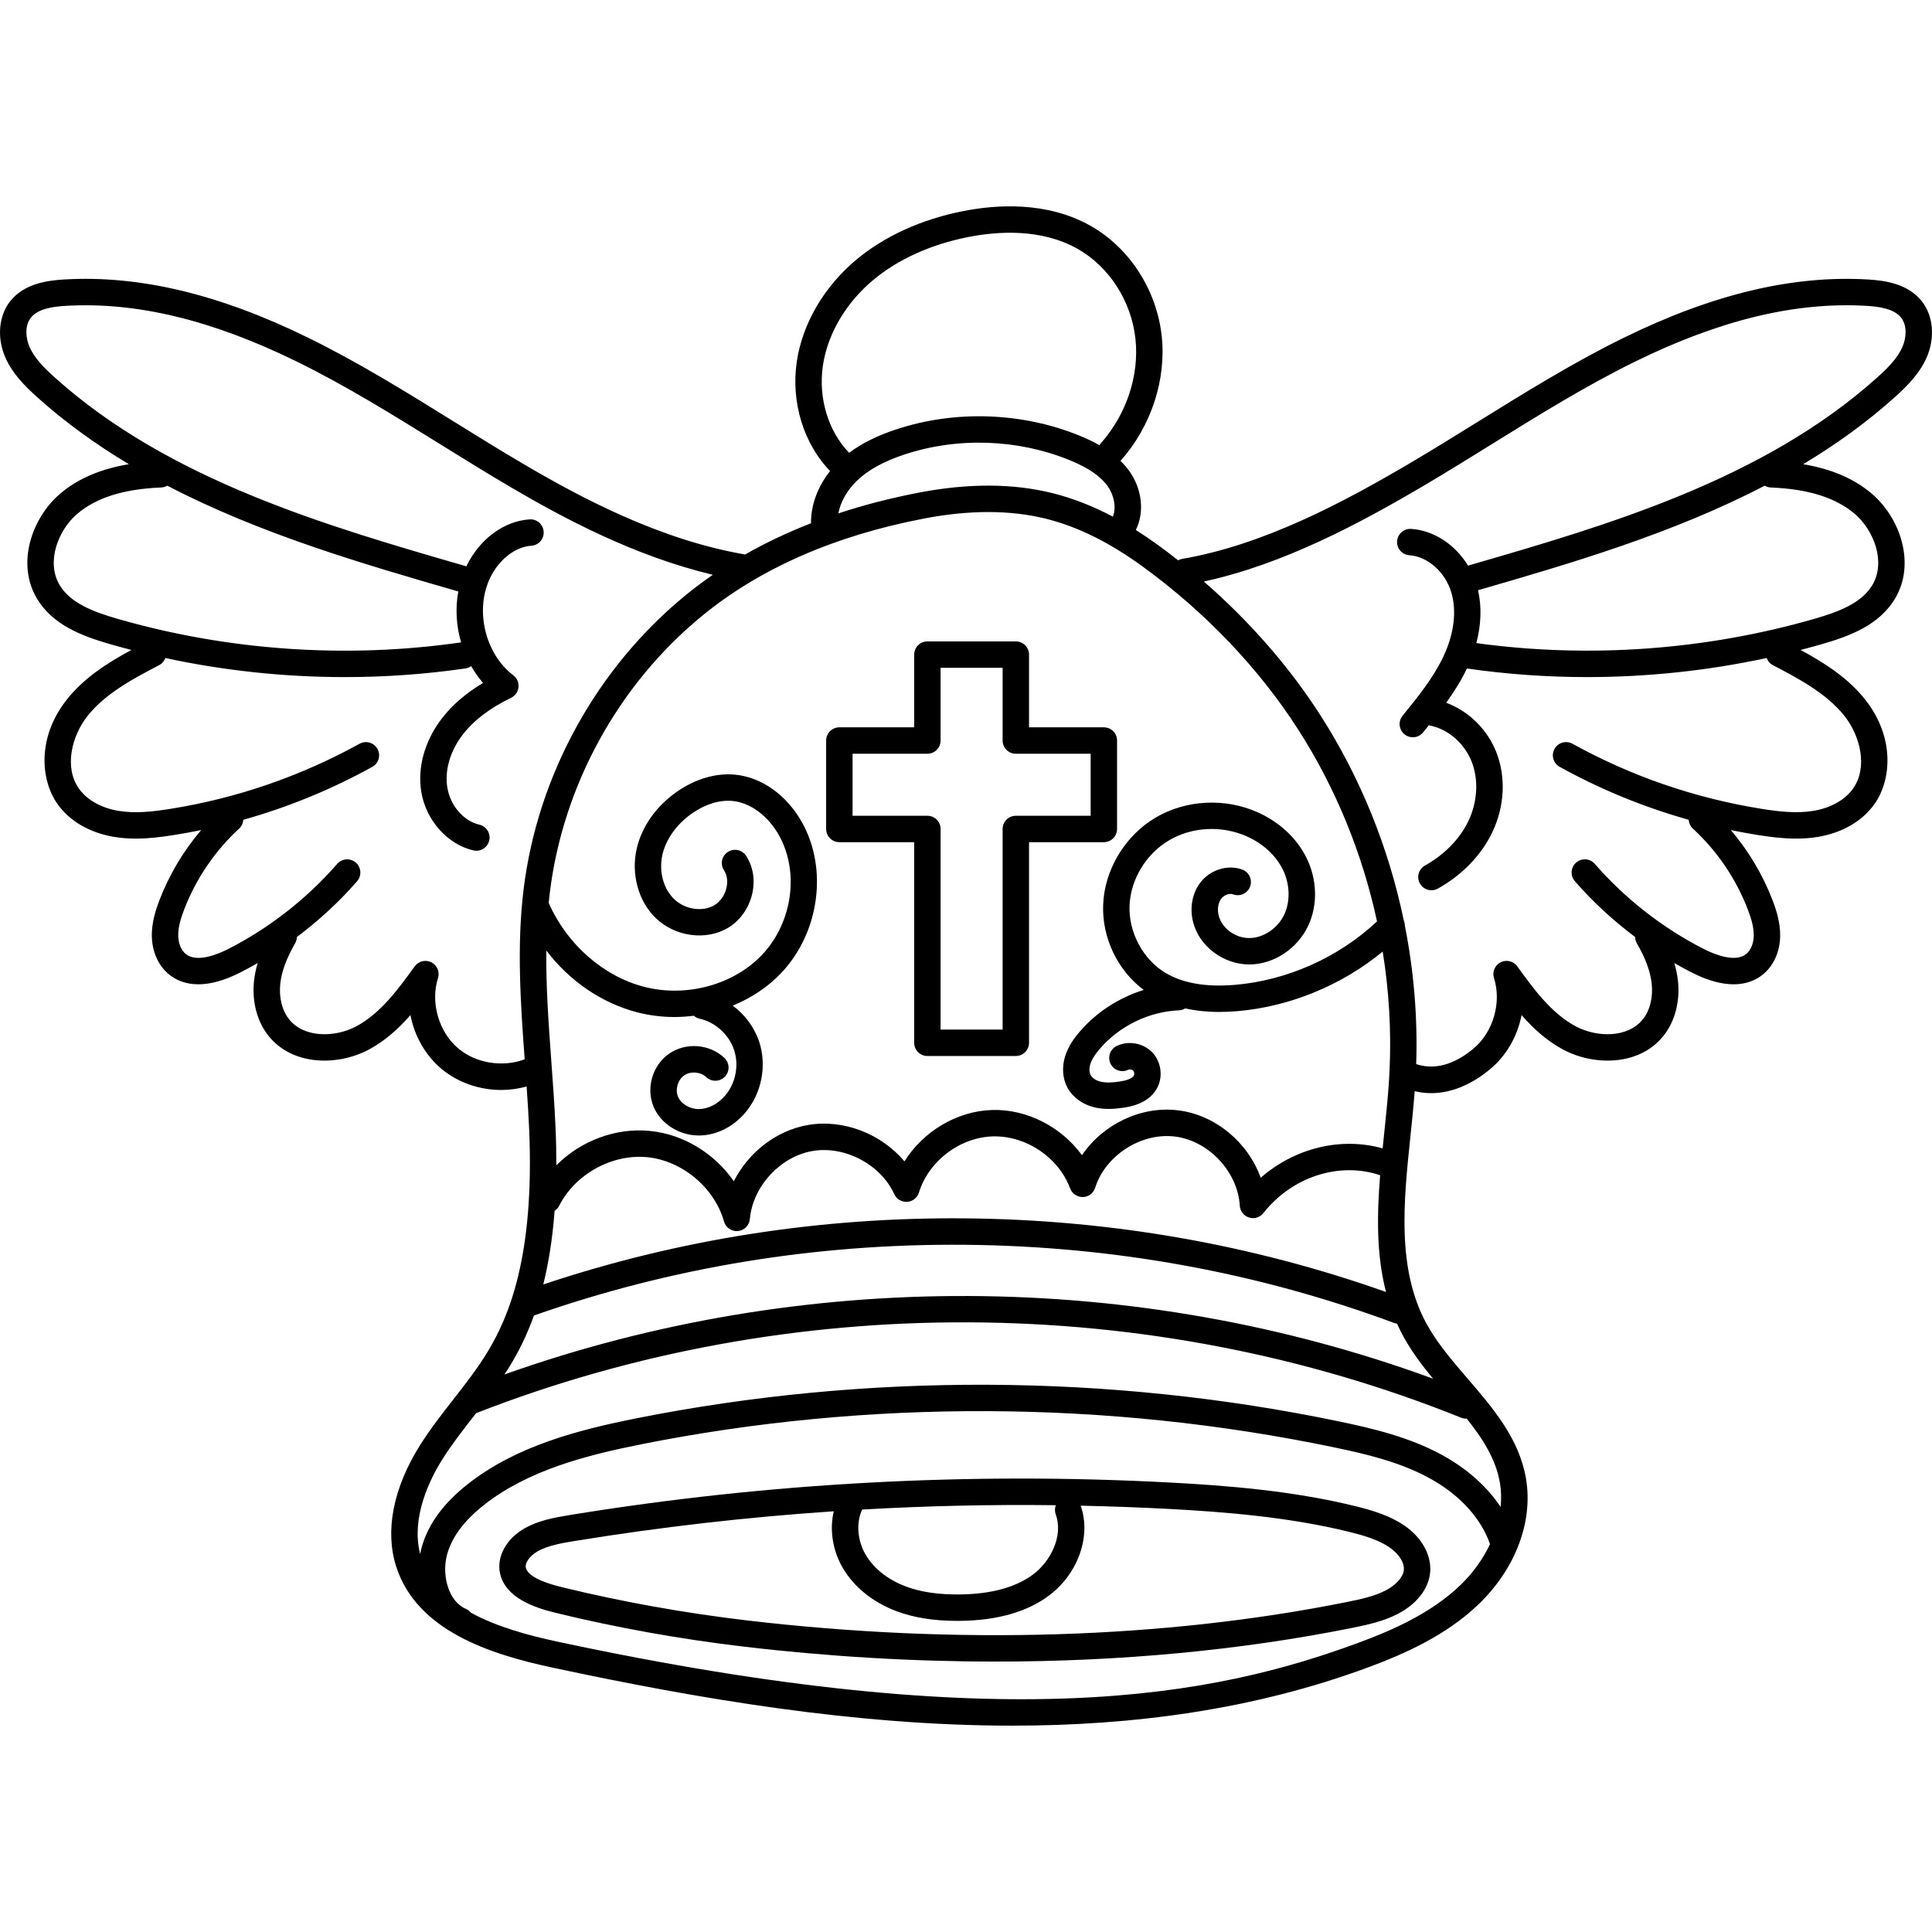 <svg id="Capa_1" enable-background="new 0 0 512 512" height="512" viewBox="0 0 512 512" width="512" xmlns="http://www.w3.org/2000/svg"><g><g><path d="m510.561 94.794c2.315-5.237 1.806-11.127-1.298-15.004-3.635-4.543-9.518-5.444-14.236-5.723-19.954-1.175-41.136 3.878-64.731 15.453-13.358 6.552-26.141 14.488-38.505 22.162-5.944 3.69-12.09 7.505-18.199 11.102-17.762 10.459-38.818 21.646-60.314 25.324-.384.066-.734.205-1.059.38-1.754-1.379-3.53-2.734-5.339-4.048-1.974-1.434-3.93-2.758-5.874-3.986 2.317-4.661 1.71-10.788-1.734-15.63-.704-.99-1.503-1.866-2.338-2.686.032-.033.069-.058.1-.092 8.041-9.098 12.089-21.44 10.828-33.016-1.331-12.228-8.591-23.43-18.947-29.235-11.514-6.454-24.805-5.628-33.925-3.798-10.959 2.199-20.676 6.646-28.101 12.86-8.554 7.159-14.294 17.031-15.748 27.084-1.547 10.698 1.831 21.616 8.836 28.904-3.288 4.125-5.114 9.066-5.053 13.826-6.178 2.406-12.005 5.165-17.462 8.277-22.541-3.87-43.4-14.945-59.057-24.164-6.109-3.597-12.256-7.412-18.2-11.102-12.364-7.674-25.147-15.61-38.505-22.162-23.591-11.575-44.763-16.631-64.728-15.453-4.718.278-10.601 1.18-14.236 5.723-3.103 3.877-3.611 9.766-1.298 15.003 1.866 4.226 5.137 7.516 8.393 10.442 7.548 6.784 15.728 12.64 24.312 17.785-7.522 1.253-13.526 3.839-18.212 7.829-7.43 6.326-11.743 18.472-6.102 27.848 4.111 6.829 11.655 9.787 19.194 11.967 1.924.556 3.859 1.077 5.8 1.581-6.183 3.352-12.581 7.343-17.243 13.311-7.853 10.055-6.738 21.289-2.378 27.472 3.21 4.55 8.521 7.656 14.953 8.746 1.963.332 3.918.468 5.853.468 3.509 0 6.95-.446 10.232-.97 2.371-.379 4.729-.812 7.072-1.294-4.701 5.518-8.475 11.837-11.063 18.602-.978 2.558-2.091 5.958-2.012 9.571.089 4.182 1.791 7.891 4.667 10.175 1.7 1.349 4.182 2.528 7.667 2.527 2.971 0 6.67-.856 11.234-3.192 1.51-.773 3.001-1.59 4.476-2.441-.466 1.585-.786 3.137-.955 4.666-.613 5.551.82 10.927 3.933 14.748 6.481 7.957 18.428 7.781 26.381 3.574 4.409-2.333 8.004-5.626 11.13-9.2 1.058 5.477 3.905 10.617 8.197 14.222 4.405 3.701 10.142 5.625 15.868 5.625 2.273 0 4.542-.313 6.728-.928.258 3.709.497 7.446.661 11.134 1.514 34.059-5.493 49.987-10.897 59.005-2.66 4.442-5.825 8.495-9.177 12.785-3.021 3.868-6.144 7.867-8.846 12.161-7.125 11.328-9.357 22.774-6.28 32.23 5.525 16.989 24.985 23.181 41.32 26.678 38.328 8.206 80.161 15.399 121.932 15.398 31.937-.001 63.839-4.206 94.104-15.378 9.212-3.401 20.922-8.418 29.786-17.103 9.549-9.355 14.129-21.651 12.254-32.892-1.778-10.663-8.726-18.738-15.444-26.548-3.981-4.626-8.096-9.409-10.909-14.555-7.958-14.552-6.093-32.421-4.29-49.7.411-3.933.826-7.974 1.13-11.962 1.439.337 2.894.513 4.359.513 5.273-.001 10.662-2.177 15.764-6.462 4.292-3.605 7.14-8.745 8.198-14.222 3.126 3.574 6.721 6.867 11.13 9.2 7.955 4.208 19.902 4.383 26.381-3.574 3.112-3.821 4.546-9.197 3.933-14.748-.169-1.528-.489-3.08-.956-4.666 1.475.852 2.966 1.669 4.476 2.442 4.564 2.336 8.263 3.192 11.234 3.192 3.486 0 5.967-1.178 7.666-2.527 2.877-2.284 4.579-5.992 4.668-10.173.079-3.614-1.034-7.014-2.012-9.572-2.587-6.765-6.361-13.083-11.063-18.602 2.344.482 4.701.915 7.072 1.294 3.282.524 6.722.97 10.232.97 1.935 0 3.891-.135 5.853-.468 6.433-1.09 11.743-4.196 14.953-8.747 4.359-6.182 5.475-17.416-2.379-27.472-4.661-5.967-11.059-9.958-17.242-13.311 1.941-.503 3.876-1.025 5.8-1.581 7.539-2.179 15.082-5.137 19.194-11.967 5.642-9.376 1.328-21.521-6.102-27.848-4.685-3.989-10.689-6.575-18.212-7.829 8.585-5.145 16.765-11.001 24.313-17.785 3.258-2.929 6.529-6.219 8.394-10.443zm-166.535 98.53c9.963 15.533 17.022 32.852 20.899 50.859-10.18 9.546-23.801 15.651-37.694 16.816-7.639.641-13.835-.439-18.421-3.207-5.903-3.562-9.709-10.673-9.472-17.693.237-6.983 4.362-13.824 10.51-17.427 6.112-3.582 14.006-3.967 20.604-1.01 4.265 1.913 7.632 5.011 9.482 8.726 1.915 3.844 2.071 8.432.41 11.972-1.692 3.605-5.446 6.167-9.13 6.23-3.759.089-7.334-2.52-8.227-5.884-.449-1.691-.188-3.442.683-4.571.755-.98 2.152-1.484 3.11-1.123 1.81.68 3.827-.239 4.506-2.049s-.238-3.827-2.049-4.506c-3.814-1.429-8.489.002-11.111 3.405-2.202 2.857-2.913 6.835-1.903 10.639 1.688 6.361 8.048 11.09 14.86 11.09.084 0 .169-.001.252-.002 6.352-.109 12.52-4.23 15.347-10.254 2.588-5.513 2.408-12.268-.48-18.068-2.568-5.16-7.144-9.419-12.883-11.992-8.629-3.869-18.978-3.348-27.007 1.358-8.168 4.787-13.651 13.905-13.967 23.229-.297 8.761 3.865 17.315 10.744 22.484-6.589 2.052-12.631 5.956-17.077 11.203-1.175 1.387-2.837 3.544-3.706 6.249-.953 2.974-.727 6.082.624 8.526 1.383 2.505 3.973 4.375 7.106 5.132 1.281.309 2.554.418 3.754.418 1.328 0 2.567-.134 3.628-.28 1.678-.23 6.783-.931 9.141-5.087 1.715-3.022 1.228-7.051-1.156-9.579-2.385-2.527-6.375-3.247-9.494-1.713-1.734.854-2.448 2.952-1.595 4.686.853 1.733 2.95 2.449 4.687 1.594.382-.188 1.02-.073 1.311.236.292.31.37.952.16 1.321-.243.428-1.086 1.205-4.004 1.606-1.411.193-3.229.368-4.788-.009-1.211-.292-2.191-.932-2.621-1.711-.415-.753-.447-1.875-.086-3.003.371-1.155 1.128-2.382 2.383-3.863 5.194-6.132 13.09-9.995 21.12-10.333.6-.025 1.148-.214 1.63-.5 2.783.614 5.787.937 9.025.937 1.515 0 3.078-.067 4.689-.202 13.989-1.173 27.734-6.85 38.611-15.794 1.679 10.41 2.303 20.99 1.814 31.538-.038.242-.052.483-.04.724-.035.683-.068 1.366-.112 2.048-.297 4.563-.793 9.32-1.273 13.922-.136 1.304-.272 2.612-.405 3.921-11.055-3.104-23.27-.107-32.31 7.783-3.343-9.3-11.929-16.635-21.878-17.865-9.897-1.223-19.97 3.746-25.494 11.887-5.405-7.444-14.52-12.237-23.75-11.979-9.394.256-18.342 5.693-23.29 13.617-6.113-7.275-16.117-11.266-25.557-9.642-8.462 1.458-15.831 7.315-19.666 14.917-5.076-7.36-13.339-12.494-22.337-13.353-9.113-.872-18.311 2.709-24.699 9.126.011-3.186-.054-6.536-.212-10.075-.261-5.872-.697-11.824-1.119-17.579-.706-9.645-1.424-19.504-1.332-29.288 6.134 8.07 14.661 13.961 24.193 16.416 3.196.823 6.481 1.221 9.759 1.221 1.721 0 3.438-.122 5.141-.337.421.361.922.638 1.5.767 4.206.94 7.804 4.189 9.167 8.277 1.363 4.089.435 8.847-2.365 12.123-1.89 2.21-4.481 3.544-6.934 3.568-.02 0-.041 0-.061 0-2.392 0-4.699-1.388-5.502-3.318-.785-1.886-.025-4.458 1.659-5.616 1.682-1.157 4.355-.946 5.836.462 1.401 1.332 3.615 1.275 4.948-.124 1.332-1.4 1.276-3.616-.124-4.948-3.901-3.711-10.19-4.21-14.626-1.158-4.439 3.051-6.225 9.101-4.156 14.073 1.874 4.507 6.782 7.63 11.968 7.63h.128c4.511-.044 8.952-2.238 12.185-6.019 4.362-5.103 5.809-12.516 3.686-18.886-1.268-3.804-3.784-7.133-6.995-9.516 5.014-2.04 9.555-5.066 13.147-8.958 9.793-10.607 12.04-27.165 5.344-39.371-4.066-7.412-10.781-12.228-17.964-12.882-5.06-.458-10.512 1.163-15.366 4.569-5.498 3.857-9.265 9.211-10.608 15.077-1.53 6.69.439 13.889 5.02 18.339 5.136 4.995 13.41 6.105 19.244 2.581 3.167-1.914 5.482-5.196 6.353-9.006.824-3.608.248-7.175-1.622-10.043-1.056-1.62-3.227-2.074-4.844-1.02-1.619 1.056-2.075 3.225-1.02 4.844.824 1.263 1.059 2.918.661 4.659-.443 1.94-1.62 3.649-3.148 4.573-3.145 1.9-7.864 1.192-10.744-1.608-2.865-2.785-4.071-7.4-3.074-11.758.941-4.114 3.785-8.09 7.803-10.908 3.501-2.456 7.305-3.64 10.711-3.328 4.787.435 9.562 3.99 12.462 9.277 5.293 9.648 3.463 22.793-4.35 31.256-7.51 8.135-20.158 11.644-31.47 8.73-10.837-2.792-20.531-11.32-25.3-22.258.09-.916.191-1.83.303-2.743 3.497-28.444 18.216-55.174 40.382-73.335 0 0 0 0 .001-.001 15.372-12.596 35.223-21.278 59.003-25.804 5.888-1.121 11.497-1.681 16.795-1.681 5.444 0 10.561.592 15.305 1.776 8.39 2.094 16.754 6.226 25.572 12.632 16.577 12.047 30.845 26.993 41.252 43.218zm-197.053 127.556c.504-.327.939-.776 1.228-1.352 4.187-8.342 13.972-13.748 23.261-12.865 9.291.888 17.872 8.053 20.403 17.038.429 1.52 1.814 2.551 3.367 2.551.108 0 .218-.005.328-.015 1.682-.157 3.012-1.494 3.16-3.177.763-8.638 8.054-16.558 16.599-18.03 8.553-1.472 18.068 3.552 21.676 11.436.604 1.319 1.97 2.131 3.407 2.036 1.448-.093 2.688-1.07 3.118-2.456 2.604-8.39 10.867-14.653 19.649-14.893 8.772-.205 17.374 5.564 20.432 13.8.521 1.402 1.912 2.295 3.369 2.28 1.495-.038 2.801-1.021 3.25-2.447 2.71-8.601 12.202-14.695 21.142-13.59 8.949 1.106 16.663 9.329 17.197 18.33.086 1.45 1.059 2.696 2.443 3.132 1.387.435 2.895-.029 3.797-1.169 7.665-9.7 20.184-13.679 30.95-10.04-.853 10.505-1.009 21.009 1.555 30.938-35.589-12.606-73.11-19.178-111.617-19.509-38.417-.337-75.977 5.571-111.711 17.514 1.352-5.443 2.424-11.873 2.997-19.512zm71.098-223.937c1.211-8.37 6.064-16.65 13.313-22.718 6.53-5.465 15.17-9.395 24.986-11.365 7.963-1.597 19.479-2.366 29.125 3.041 8.415 4.717 14.32 13.87 15.411 23.886 1.051 9.65-2.357 19.976-9.114 27.622-.161.183-.3.377-.416.581-1.845-1.052-3.655-1.868-5.2-2.5-15.255-6.245-32.981-6.868-48.642-1.707-5.035 1.66-9.157 3.71-12.504 6.215-5.541-5.75-8.201-14.462-6.959-23.055zm8.915 30.56c2.991-2.917 7.158-5.23 12.74-7.07 14.097-4.648 30.06-4.088 43.797 1.537 4.937 2.021 8.129 4.218 10.046 6.913 1.542 2.167 2.381 5.485 1.355 8.04-5.371-2.839-10.682-4.907-16.034-6.242-10.354-2.584-22.164-2.643-35.104-.18-7.588 1.445-14.797 3.304-21.621 5.561.589-3.028 2.272-6.072 4.821-8.559zm-211.158 27.584c-3.676-6.108-.453-14.571 4.641-18.908 5.058-4.306 12.337-6.592 22.255-6.989.589-.023 1.129-.205 1.606-.481 24.736 12.874 51.988 20.768 77.015 28.009.037.01.073.014.11.023-.822 4.467-.548 9.128.736 13.497-30.287 4.374-61.827 2.197-91.224-6.299-6.169-1.784-12.272-4.09-15.139-8.852zm105.642 122.78c-5.187-4.357-7.456-12.203-5.397-18.656.524-1.638-.222-3.414-1.757-4.189-1.532-.773-3.404-.32-4.413 1.073-4.231 5.849-9.026 12.478-15.536 15.923-5.567 2.946-13.704 3.076-17.68-1.806-1.936-2.376-2.812-5.861-2.403-9.56.356-3.226 1.642-6.713 3.93-10.659.305-.527.441-1.1.455-1.668 5.831-4.376 11.23-9.341 15.969-14.788 1.269-1.458 1.115-3.669-.344-4.938-1.458-1.27-3.669-1.114-4.938.343-7.98 9.173-17.917 16.949-28.74 22.487-2.984 1.528-8.428 3.742-11.359 1.414-1.222-.97-1.978-2.78-2.021-4.843-.052-2.385.756-4.837 1.553-6.92 3.116-8.149 8.156-15.579 14.577-21.486.686-.632 1.055-1.475 1.114-2.338 11.868-3.339 23.312-8.025 34.184-14.025 1.692-.934 2.307-3.064 1.373-4.756s-3.063-2.306-4.756-1.373c-15.637 8.631-32.509 14.437-50.147 17.258-4.499.719-9.287 1.28-13.809.513-4.515-.766-8.307-2.909-10.403-5.88-3.977-5.639-1.916-13.891 2.174-19.128 4.775-6.112 12.37-10.084 19.072-13.589.8-.419 1.359-1.107 1.649-1.893 15.591 3.357 31.598 5.054 47.577 5.054 10.709 0 21.407-.761 31.954-2.292.573-.083 1.082-.313 1.522-.628.904 1.584 1.945 3.089 3.144 4.465-4.565 2.734-8.166 5.846-10.932 9.438-4.521 5.87-6.501 12.955-5.434 19.437 1.237 7.521 6.914 13.898 13.803 15.509.269.063.536.093.8.093 1.589 0 3.028-1.09 3.405-2.705.439-1.882-.729-3.765-2.611-4.205-4.208-.983-7.699-5.025-8.49-9.829-.753-4.576.731-9.689 4.074-14.029 2.922-3.794 7.119-6.994 12.833-9.781 1.09-.532 1.827-1.59 1.947-2.798.121-1.207-.392-2.39-1.355-3.128-7.562-5.788-10.295-17.448-6.092-25.993 2.362-4.802 6.622-8.087 10.855-8.367 1.929-.127 3.389-1.794 3.261-3.723-.127-1.929-1.794-3.391-3.724-3.261-6.785.449-13.174 5.147-16.673 12.262-.034.069-.06.141-.092.21-.1-.039-.194-.09-.299-.12-36.767-10.637-78.44-22.695-108.78-49.964-2.492-2.24-5.269-4.895-6.669-8.063-1.041-2.358-1.333-5.684.36-7.801 1.911-2.389 5.911-2.916 9.183-3.108 18.722-1.108 38.755 3.721 61.237 14.749 13.043 6.399 25.677 14.241 37.894 21.825 5.979 3.711 12.16 7.548 18.34 11.187 14.475 8.524 33.301 18.574 54.06 23.505-2.51 1.733-4.937 3.542-7.261 5.445-23.545 19.291-39.179 47.683-42.893 77.895-1.851 15.053-.795 30.296.286 45.065-5.762 2.174-12.874 1.092-17.577-2.86zm265.798 141.967c-7.916 7.756-18.753 12.378-27.311 15.537-38.255 14.122-93.374 25.13-212.147-.299-7.686-1.645-16.134-3.91-23.034-7.699-.345-.421-.781-.777-1.316-1.007-4.554-1.951-6.232-8.552-5.175-13.55 1.04-4.916 4.441-9.657 10.111-14.093 11.599-9.077 26.863-13.05 41.631-15.99 60.077-11.961 123.531-11.676 183.499.829 8.492 1.771 17.443 3.862 25.333 8.191 7.963 4.369 13.612 10.548 16.016 17.465-1.795 3.798-4.36 7.434-7.607 10.616zm10.418-20.482c-3.616-5.404-8.89-10.129-15.46-13.734-8.734-4.793-18.656-7.111-27.27-8.907-60.884-12.695-125.303-12.985-186.296-.842-15.617 3.109-31.825 7.362-44.578 17.342-7 5.478-11.255 11.587-12.644 18.158-.034.162-.055.331-.085.495-2.492-9.69 2.542-19.824 5.879-25.128 2.512-3.993 5.523-7.85 8.437-11.579.168-.216.338-.437.507-.653 83.19-32.513 178.329-32.077 261.04 1.2.429.172.871.254 1.306.254.058 0 .115-.01.173-.013 4.276 5.348 7.762 10.786 8.822 17.148.338 2.029.379 4.132.169 6.259zm-17.907-33.984c-78.594-28.828-167.097-29.23-246.099-1.116.561-.856 1.125-1.711 1.653-2.592 2-3.337 4.202-7.535 6.173-13.038h.001c36.392-12.773 74.752-19.073 114.122-18.741 39.333.338 77.615 7.301 113.783 20.698.268.099.54.151.812.183.519 1.156 1.082 2.302 1.702 3.435 2.193 4.011 4.961 7.67 7.853 11.171zm89.496-236.178c9.918.397 17.198 2.683 22.255 6.989 5.094 4.338 8.317 12.8 4.641 18.908-2.866 4.762-8.97 7.069-15.139 8.852-28.934 8.363-59.941 10.589-89.787 6.488 1.288-4.865 1.453-9.662.447-14.01 24.742-7.16 51.581-15.012 75.977-27.708.477.276 1.017.457 1.606.481zm28.214-29.162c-30.248 27.186-71.761 39.253-108.447 49.867-3.369-5.546-9.027-9.342-15.074-9.731-1.922-.121-3.594 1.339-3.718 3.268s1.34 3.593 3.269 3.717c4.815.31 9.478 4.441 11.087 9.823 1.48 4.948.747 10.971-2.063 16.956-2.673 5.691-6.826 10.804-10.843 15.748-1.219 1.501-.99 3.705.51 4.924.649.527 1.43.783 2.205.783 1.018 0 2.026-.442 2.719-1.293.507-.625 1.017-1.253 1.526-1.884.059.014.112.039.172.05 4.856.896 9.247 4.676 11.189 9.628 1.862 4.748 1.543 10.593-.853 15.638-2.259 4.759-6.352 8.967-11.525 11.849-1.689.941-2.295 3.072-1.354 4.761.641 1.149 1.832 1.797 3.061 1.797.576 0 1.161-.143 1.7-.443 6.435-3.585 11.564-8.899 14.442-14.962 3.258-6.858 3.639-14.584 1.047-21.196-2.387-6.086-7.417-10.949-13.286-13.084 2.051-2.845 3.948-5.839 5.498-9.088 10.516 1.521 21.176 2.278 31.853 2.278 15.978 0 31.987-1.698 47.578-5.055.29.785.849 1.475 1.65 1.893 6.701 3.505 14.296 7.478 19.07 13.588 4.091 5.237 6.151 13.49 2.175 19.128-2.096 2.971-5.888 5.114-10.403 5.88-4.525.766-9.311.207-13.809-.513-17.637-2.821-34.51-8.627-50.147-17.258-1.69-.933-3.82-.319-4.756 1.373-.934 1.693-.319 3.822 1.373 4.756 10.871 6 22.315 10.686 34.184 14.025.059.863.428 1.706 1.114 2.338 6.421 5.907 11.461 13.337 14.577 21.486.797 2.083 1.605 4.535 1.553 6.921-.044 2.062-.8 3.872-2.023 4.841-2.932 2.329-8.375.113-11.358-1.414-10.823-5.538-20.76-13.314-28.74-22.487-1.269-1.457-3.481-1.613-4.938-.343-1.459 1.269-1.612 3.48-.344 4.938 4.739 5.447 10.138 10.412 15.969 14.788.014.568.15 1.141.455 1.668 2.288 3.948 3.573 7.435 3.93 10.66.408 3.699-.468 7.184-2.403 9.56-3.976 4.883-12.111 4.753-17.68 1.807-6.511-3.444-11.306-10.074-15.536-15.923-1.008-1.393-2.879-1.847-4.413-1.073-1.535.775-2.28 2.551-1.757 4.189 2.06 6.453-.21 14.3-5.397 18.657-3.711 3.116-9.215 6.148-15.221 4.134.41-12.296-.612-24.62-3.001-36.673.003-.479-.097-.955-.29-1.402-3.994-19.259-11.46-37.795-22.099-54.382-8.231-12.83-18.761-24.882-30.887-35.43 20.964-4.539 41.042-15.246 58.113-25.298 6.179-3.639 12.361-7.476 18.339-11.187 12.217-7.584 24.851-15.427 37.894-21.825 22.482-11.028 42.508-15.853 61.237-14.749 3.272.192 7.272.72 9.183 3.108 1.694 2.118 1.402 5.443.36 7.801-1.397 3.171-4.174 5.827-6.667 8.067z"/><path d="m372.148 404.264c-3.86-2.641-8.523-4.021-12.986-5.119-16.682-4.103-34.21-5.468-49.156-6.262-53.155-2.825-106.617.068-158.893 8.598-4.466.729-8.453 1.496-12.03 3.51-4.913 2.768-7.55 7.589-6.562 11.994 1.453 6.489 9.107 9.063 14.737 10.434 16.252 3.959 33.028 6.972 49.862 8.955 22.45 2.645 44.813 3.961 66.713 3.961 32.999 0 64.942-2.99 94.516-8.928 4.25-.853 8.372-1.779 12.091-3.714 4.813-2.503 7.911-6.326 8.502-10.488.664-4.66-1.94-9.62-6.794-12.941zm-92.339-5.369c-.285.754-.327 1.605-.031 2.422 2.107 5.821-1.478 12.523-5.922 15.872-4.559 3.436-11.056 5.237-19.31 5.352-5.79.08-10.555-.622-14.583-2.146-4.684-1.771-8.436-4.754-10.564-8.4-2.206-3.778-2.549-8.439-.915-11.953 17.078-.972 34.203-1.363 51.325-1.147zm92.204 17.326c-.262 1.842-2.102 3.858-4.803 5.263-2.906 1.512-6.501 2.311-10.238 3.061-48.486 9.737-103.48 11.423-159.033 4.878-16.553-1.95-33.048-4.912-49.025-8.803-7.349-1.791-9.256-3.797-9.563-5.165-.293-1.306 1.068-3.182 3.167-4.364 2.784-1.568 6.63-2.196 9.721-2.7 22.722-3.708 45.67-6.339 68.718-7.889-1.149 4.888-.33 10.356 2.397 15.025 2.935 5.027 7.953 9.081 14.132 11.418 4.627 1.75 9.928 2.604 16.18 2.604.323 0 .65-.002.978-.007 9.773-.137 17.654-2.412 23.425-6.761 7.676-5.786 11.162-15.763 8.318-23.758 7.753.167 15.504.441 23.247.852 14.62.777 31.739 2.105 47.856 6.07 3.822.94 7.765 2.087 10.704 4.098 2.601 1.777 4.099 4.203 3.819 6.178z"/><path d="m272.704 173.481c0-1.933-1.568-3.5-3.5-3.5h-23.438c-1.933 0-3.5 1.567-3.5 3.5v19.267h-19.829c-1.933 0-3.5 1.567-3.5 3.5v23.438c0 1.933 1.567 3.5 3.5 3.5h19.829v53.16c0 1.933 1.567 3.5 3.5 3.5h23.438c1.933 0 3.5-1.567 3.5-3.5v-53.16h19.828c1.933 0 3.5-1.567 3.5-3.5v-23.438c0-1.933-1.567-3.5-3.5-3.5h-19.828zm16.329 26.267v16.438h-19.828c-1.933 0-3.5 1.567-3.5 3.5v53.16h-16.438v-53.16c0-1.933-1.568-3.5-3.5-3.5h-19.829v-16.438h19.829c1.933 0 3.5-1.567 3.5-3.5v-19.267h16.438v19.267c0 1.933 1.567 3.5 3.5 3.5z"/></g></g></svg>
